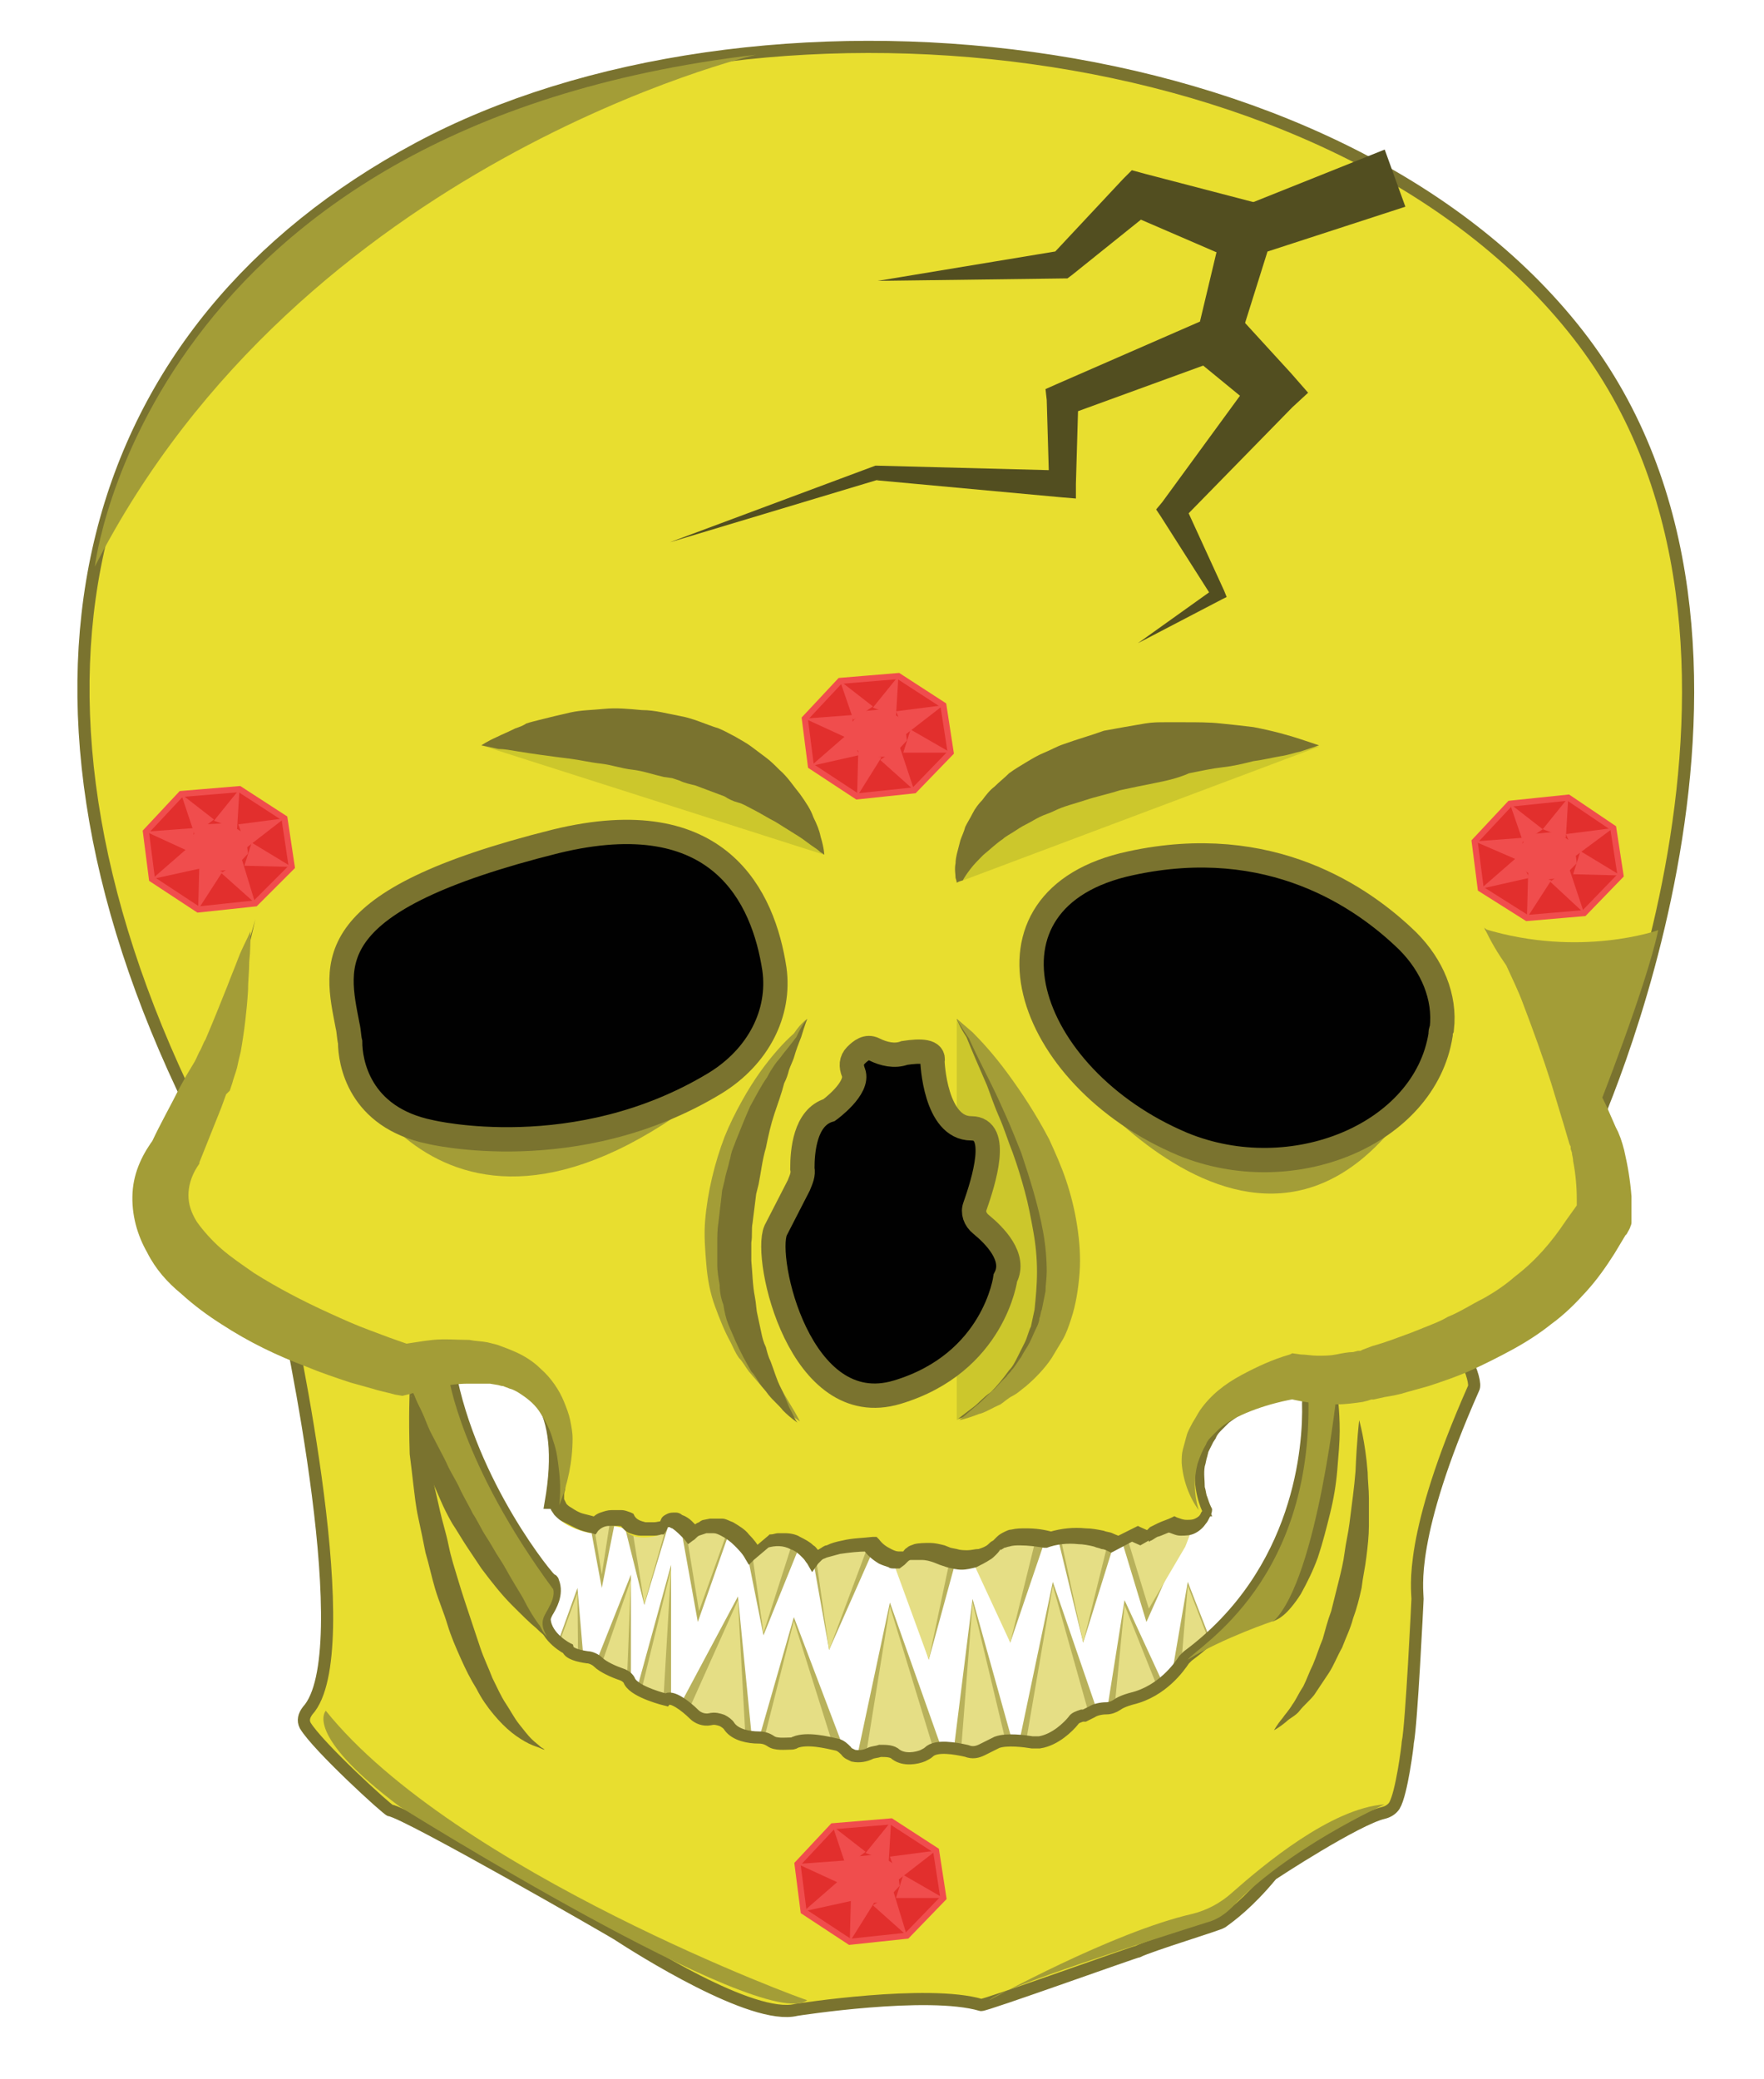 <?xml version="1.0" encoding="utf-8"?>
<!-- Generator: Adobe Illustrator 19.1.0, SVG Export Plug-In . SVG Version: 6.00 Build 0)  -->
<svg version="1.1" xmlns="http://www.w3.org/2000/svg" xmlns:xlink="http://www.w3.org/1999/xlink" x="0px" y="0px"
	 viewBox="0 0 145.1 171" style="enable-background:new 0 0 145.1 171;" xml:space="preserve">
<style type="text/css">
	.st0{fill:#561F1F;}
	.st1{fill:none;stroke:#7A732F;stroke-width:5;stroke-miterlimit:10;}
	.st2{fill:#B8B15B;}
	.st3{fill:#E5DE85;}
	.st4{fill:#E8DE2F;stroke:#7A732F;stroke-miterlimit:10;}
	.st5{fill:#A39D37;}
	.st6{fill:#7A732F;}
	.st7{fill:#E8DE2F;}
	.st8{fill:#CCC72C;stroke:#7A732F;stroke-miterlimit:10;}
	.st9{fill:#CCC72C;}
	.st10{fill:#524E20;}
	.st11{fill:#E22F2D;stroke:#F04D4D;stroke-width:0.5;stroke-miterlimit:10;}
	.st12{fill:#F04D4D;}
	.st13{fill:#010101;}
	.st14{fill:none;stroke:#7A732F;stroke-width:2;stroke-miterlimit:10;}
</style>
<g id="head">
</g>
<g id="sideburn2">
</g>
<g id="Layer_2">
</g>
<g id="Layer_14">
</g>
<g id="Layer_3">
</g>
<g id="Layer_5">
</g>
<g id="ear">
	<path class="st0" d="M0-135.3"/>
</g>
<g id="teeth">
</g>
<g id="Layer_8">
	<g id="Layer_14_1_">
	</g>
</g>
<g id="Layer_9">
</g>
<g id="hair">
</g>
<g id="Layer_10">
</g>
<g id="eye2">
</g>
<g id="jaaw">
</g>
<g id="outline">
</g>
<g id="nose">
</g>
<g id="eye1">
</g>
<g id="wrinkles">
</g>
<g id="Layer_4">
</g>
<g id="Layer_7">
	<g>
		<path class="st1" d="M79.7,87.3c0,0,13.5,19.1,0,27.5s-27.1-12.8-13.1-29.5"/>
		<polygon class="st2" points="100.2,136.5 97.7,130.1 96.1,139.4 92.5,131.6 90.8,142.3 86.6,130.1 83.6,144.4 80,131.5 
			78.2,145.9 73.2,131.8 70.2,145.9 65.3,133 62,144.5 60.7,131.3 55.2,141.6 55.2,128.7 51.9,140.7 51.9,129.5 48.2,138.8 
			47.5,130.6 44.8,138.1 48.2,145.2 75.3,151.4 		"/>
		<polygon class="st3" points="100.2,136.9 97.7,130.4 96.7,142.5 92.5,132 91.1,146.4 86.6,130.4 83.7,147.3 80,131.8 78.6,149.8 
			73.2,132.1 70.4,149.5 65.3,133.3 61.6,148 60.7,131.6 54.2,146.1 55.2,129 51.3,145 51.9,129.9 47.6,142.3 47.5,131 44.8,138.4 
			48.2,145.6 75.3,151.7 		"/>
		<polygon class="st2" points="97.7,125.8 94.3,133.4 92,125.8 89.1,135.1 86.6,124.8 83.1,135.1 79.6,124.8 76.4,136.5 72.8,125.3 
			68.2,135.7 66.4,125.6 62.8,134.5 60.7,124 57.4,133.4 55.6,123.4 53,132 50.9,123.6 49.5,130.6 48.2,123.6 60.4,120.5 
			96.1,122.7 		"/>
		<polygon class="st3" points="96.7,125 98.5,124.6 97.5,127.2 94.5,132.3 91.9,123.8 89.1,135.1 86.3,122.1 83.1,135.1 78.7,125.6 
			76.4,136.5 72.2,125 68.2,135.7 66.4,123.1 62.8,134.3 61.1,122.4 57.5,132.5 55.8,122.1 53,131.9 51.9,125.1 65.8,121.9 
			96.2,124.2 		"/>
		<polygon class="st3" points="50.4,123.7 49.5,129.5 48.6,123.9 		"/>
		<path class="st4" d="M118.8,110c-2.1,0.6-4.6,1.8-9.5,1.8c-0.8,0-1.7,3-1.7,3.6c0.1,3.5-0.6,13.9-9.9,20.8
			c-0.1,0.1-0.2,0.2-0.3,0.3c-0.4,0.6-1.8,2.6-4.3,3.2c0,0-0.8,0.2-1.2,0.5c-0.3,0.2-0.6,0.3-0.9,0.3c-0.4,0-0.9,0.1-1.2,0.3
			c-0.2,0.1-0.4,0.2-0.6,0.3c-0.1,0-0.1,0-0.2,0c-0.3,0.1-0.6,0.2-0.7,0.4c-0.4,0.5-1.5,1.6-2.8,1.8c-0.2,0-0.4,0-0.6,0
			c-0.6-0.1-2.1-0.3-2.9,0c0,0-0.6,0.3-1.2,0.6c-0.4,0.2-0.8,0.3-1.3,0.1c-0.9-0.2-2.5-0.5-3.1,0.1c-0.1,0.1-0.3,0.2-0.5,0.3
			c-0.5,0.2-1.5,0.4-2.2-0.1c-0.3-0.3-0.8-0.3-1.3-0.3c-0.3,0.1-0.6,0.1-0.8,0.2c-0.4,0.2-0.9,0.3-1.4,0.2c-0.2-0.1-0.5-0.2-0.6-0.4
			c-0.2-0.2-0.4-0.4-0.7-0.5c-0.9-0.2-2.5-0.6-3.5-0.2c-0.1,0.1-0.3,0.1-0.4,0.1c-0.4,0-1.2,0.1-1.6-0.2c-0.3-0.2-0.6-0.3-1-0.3
			c-0.8,0-1.9-0.2-2.4-0.9c-0.1-0.2-0.4-0.4-0.6-0.5c-0.3-0.1-0.6-0.2-1-0.1c-0.5,0.1-1-0.1-1.3-0.4c-0.7-0.7-1.9-1.6-2.3-1.2
			c0,0-2.5-0.6-3-1.5c-0.1-0.3-0.4-0.5-0.7-0.6c-0.6-0.2-1.5-0.6-1.9-1c-0.2-0.2-0.6-0.4-0.9-0.4c-0.7-0.1-1.5-0.3-1.6-0.7
			c0,0-1.8-0.9-1.9-2.4c0-0.2,0.1-0.4,0.2-0.6c0.3-0.5,0.9-1.5,0.5-2.5c0-0.1-0.1-0.2-0.2-0.2c-0.9-0.9-7.5-9.4-8.6-19
			c-1-8.8-10.1-4.6-12.5-2.9c-0.4,0.3-1.2-2.6-1.1-2.2c0.9,3.9,6.5,30.2,2.2,34.9c-0.3,0.4-0.4,0.8-0.2,1.2c1,1.7,6.8,7,7,7
			c1.2,0.1,18.6,10.1,18.7,10.2c1.7,1.1,11.1,7.1,14.7,6.2c0,0,10.8-1.7,15.2-0.4c0.2,0.1,12.7-4.4,12.9-4.4c1-0.5,6.6-2.2,6.9-2.4
			c0.7-0.5,2.2-1.6,4.1-3.9c0.1-0.1,7-4.6,9.2-5.1c0.4-0.1,0.7-0.3,0.9-0.6c0.6-1,1.1-5,1.1-5.2c0.3-1.4,0.8-11.7,0.8-11.8
			c0-0.8-0.8-5.1,4.6-17.3C121.6,113.6,119.9,109.7,118.8,110z"/>
		<path class="st5" d="M36.9,113.2c0,0,1,7.2,8.6,17.5c0,0,0.2,0.5-0.3,1.4c-0.3,0.7-1,1.2-0.2,2.5c0,0-9.5-10.2-11.3-21.2
			L36.9,113.2z"/>
		<path class="st5" d="M113.9,148.4c0,0-8,3.6-12.6,8.5c-0.5,0.5-1.2,1-2,1.2c-4.1,1.3-17.3,5.5-17.9,6.4c0,0,10.1-5.6,16.7-7.1
			c1.2-0.3,2.3-0.9,3.2-1.7C103.9,153.4,109.5,148.7,113.9,148.4z"/>
		<g>
			<path class="st6" d="M110,114.6c0,0,0.2,1.3,0.2,3.1c0,0.9-0.1,2-0.2,3.2c-0.1,1.2-0.3,2.4-0.6,3.6c-0.3,1.2-0.6,2.4-1,3.6
				c-0.4,1.1-0.9,2.1-1.4,3c-0.5,0.8-1.1,1.5-1.5,1.8c-0.5,0.4-0.8,0.4-0.8,0.5c0,0,0-0.1,0.1-0.2c0.1-0.1,0.2-0.3,0.3-0.5
				c0.2-0.5,0.5-1.2,0.8-2c0.1-0.4,0.2-0.9,0.4-1.4c0.1-0.5,0.2-1,0.4-1.6c0.2-1.1,0.5-2.3,0.7-3.5c0.3-1.2,0.5-2.4,0.8-3.5
				c0.3-1.1,0.5-2.2,0.8-3.1C109.5,115.8,110,114.6,110,114.6z"/>
		</g>
		<g>
			<path class="st6" d="M111.8,116.8c0,0,0.5,1.7,0.7,4.3c0,0.6,0.1,1.4,0.1,2.1c0,0.7,0,1.5,0,2.3c0,0.8-0.1,1.7-0.2,2.5
				c-0.1,0.9-0.3,1.7-0.4,2.6c-0.2,0.9-0.4,1.7-0.7,2.5c-0.2,0.8-0.6,1.6-0.9,2.4c-0.4,0.7-0.7,1.5-1.1,2.1
				c-0.4,0.6-0.8,1.2-1.2,1.8c-0.4,0.5-0.9,0.9-1.2,1.3c-0.3,0.4-0.8,0.6-1.1,0.9c-0.6,0.5-1,0.7-1,0.7s0.2-0.4,0.7-1
				c0.2-0.3,0.5-0.6,0.8-1.1c0.3-0.4,0.5-0.9,0.9-1.5c0.3-0.6,0.5-1.2,0.8-1.8c0.3-0.7,0.5-1.4,0.8-2.1c0.2-0.7,0.4-1.5,0.7-2.3
				c0.2-0.8,0.4-1.6,0.6-2.4c0.2-0.8,0.4-1.6,0.5-2.4c0.1-0.8,0.3-1.6,0.4-2.4c0.2-1.6,0.4-3,0.5-4.3
				C111.6,118.5,111.8,116.8,111.8,116.8z"/>
		</g>
		<path class="st5" d="M26.8,140.7c0,0-1.9,1.9,6.1,7.9c0,0,29.9,18.7,33.5,15.9C66.4,164.6,37.4,153.9,26.8,140.7z"/>
		<g>
			<path class="st6" d="M33.7,113.8c0,0,0.1,0.4,0.4,1c0.1,0.3,0.3,0.7,0.5,1.1c0.2,0.4,0.4,0.9,0.6,1.4c0.2,0.5,0.5,1,0.8,1.6
				c0.3,0.6,0.6,1.1,0.9,1.8c0.3,0.6,0.7,1.2,1,1.9c0.3,0.6,0.7,1.3,1,1.9c0.4,0.6,0.7,1.3,1.1,1.9c0.4,0.6,0.7,1.2,1.1,1.8
				c0.4,0.6,0.7,1.2,1,1.7c0.3,0.5,0.6,1,0.9,1.5c0.5,1,1,1.8,1.4,2.3c0.3,0.6,0.5,0.9,0.5,0.9s-0.3-0.2-0.8-0.7
				c-0.5-0.4-1.2-1.1-2-1.9c-0.8-0.8-1.6-1.8-2.5-3c-0.4-0.6-0.8-1.2-1.2-1.8c-0.4-0.6-0.8-1.3-1.2-1.9c-0.4-0.7-0.7-1.3-1-2
				c-0.3-0.7-0.6-1.4-0.9-2c-0.5-1.3-0.9-2.6-1.1-3.7c-0.2-1.1-0.4-2.1-0.4-2.7C33.7,114.1,33.7,113.8,33.7,113.8z"/>
		</g>
		<g>
			<path class="st6" d="M33.7,114.4c0,0,0.5,2,1.3,4.9c0.4,1.5,0.8,3.2,1.2,5c0.2,0.9,0.5,1.8,0.7,2.8c0.2,1,0.5,1.9,0.8,2.9
				c0.3,1,0.6,1.9,0.9,2.8c0.3,0.9,0.6,1.8,0.9,2.7c0.3,0.9,0.7,1.7,1,2.5c0.4,0.8,0.7,1.5,1.1,2.1c0.4,0.6,0.7,1.2,1.1,1.7
				c0.4,0.5,0.7,0.9,1,1.2c0.3,0.3,0.6,0.5,0.8,0.7c0.2,0.1,0.3,0.2,0.3,0.2s-0.1,0-0.3-0.1c-0.2-0.1-0.6-0.2-1-0.4
				c-0.4-0.2-0.9-0.5-1.4-0.9c-0.5-0.4-1-0.9-1.5-1.5c-0.5-0.6-1-1.3-1.4-2.1c-0.5-0.8-0.9-1.6-1.3-2.5c-0.4-0.9-0.8-1.8-1.1-2.8
				c-0.3-1-0.7-1.9-1-2.9c-0.3-1-0.5-2-0.8-3c-0.2-1-0.4-2-0.6-2.9c-0.2-0.9-0.3-1.9-0.4-2.7c-0.1-0.9-0.2-1.7-0.3-2.5
				C33.6,116.4,33.7,114.4,33.7,114.4z"/>
		</g>
		<path class="st5" d="M110,114.2c0,0-1.6,15.5-5.2,19.1c0,0-4.2,1.4-7.1,3.2c0.8-1.1,10.6-6.5,9.9-22.4L110,114.2z"/>
		<path class="st4" d="M98.9,124.2c0,0-3.8-7.6,7.5-10c0,0,7.3,0.2,18.3-5.6c2.2-1.2,4.3-2.2,5.3-4.2l2.6-3.3c0.3-0.6,0.4-1.3,0.1-2
			l-2.1-5.3c0,0,19.1-40.8-0.8-66.3s-68-30-95.4-15.3S-1.4,56,15.8,91.1c0,0-7,6.4-0.5,13.1c0,0,6.2,7.1,17.9,9.4
			c0,0,14.9-6.1,12.1,10L98.9,124.2z"/>
		<g>
			<path class="st7" d="M122,76.2c3.9,4.8,8,12,9.9,17.2c1.2,3.3,1.2,6.9,1.1,7.1l0,0c-3.9,7.2-11.9,12.4-21.4,13.6
				c-3.3,0.4-5.2,0.2-5.2,0.2c-11.3,2.4-7.5,10-7.5,10s-0.4,2.5-3,1.4c0,0-2,0.6-2.1,1.2l-0.9-0.4c0,0-1.2,0.7-1.6,0.8
				c0,0-2.6-1.3-5.6-0.4c0,0-3-0.8-4,0.4c0,0-1.4,2.3-4.4,1.2c-3-1.1-3.5,0.3-3.5,0.3s-1.5,0.2-2.6-1.3c0,0-3.9,0-4.6,1.3
				c0,0-1.3-2.3-3.8-1.6l-1.3,1.1c0,0-2.5-4.1-4.9-1.6c0,0-1.8-2.2-2.5-0.4c0,0-2.1,0.6-2.8-0.6c0,0-1.9-0.7-2.7,0.4
				c0,0-4-0.7-3-3.1c0,0,2.3-13.9-12.5-9.4c0,0-26.6-7.3-20.2-18.5c0,0,1.1-1.9,2.6-5c1.7-3.5,3.8-8.6,5.1-14"/>
			<path class="st6" d="M122,76.2c2.9,3.5,5.4,7.3,7.6,11.3c1.1,2,2.1,4,2.9,6.2c0.2,0.5,0.4,1.1,0.5,1.7c0.1,0.6,0.3,1.1,0.4,1.7
				c0.1,0.6,0.2,1.1,0.2,1.7c0,0.3,0,0.6,0,0.9l0,0.4l0,0.2c0,0.1,0,0.1-0.1,0.4l-0.9-0.5l0.9,0.5c-0.3,0.6-0.7,1.2-1,1.7
				c-0.4,0.6-0.8,1.1-1.2,1.6c-0.4,0.5-0.9,1-1.3,1.5c-0.5,0.5-0.9,1-1.4,1.4c-0.5,0.4-1,0.9-1.5,1.3c-0.5,0.4-1.1,0.8-1.6,1.2
				c-0.5,0.4-1.1,0.7-1.7,1.1c-0.6,0.4-1.2,0.6-1.8,1c-1.2,0.6-2.4,1.1-3.7,1.5c-0.6,0.2-1.3,0.4-1.9,0.6c-0.6,0.2-1.3,0.3-1.9,0.5
				c-0.7,0.1-1.3,0.3-2,0.3c-0.7,0.1-1.3,0.2-2,0.2c-0.7,0.1-1.3,0.1-2,0.1c-0.7,0-1.3,0-2-0.1l0.2,0l-1.7,0.5
				c-0.3,0.1-0.6,0.2-0.8,0.3l-0.8,0.3c-0.3,0.1-0.5,0.3-0.8,0.4c-0.3,0.1-0.5,0.3-0.8,0.4l-0.7,0.5c-0.2,0.2-0.4,0.4-0.6,0.6
				c-0.2,0.2-0.4,0.4-0.5,0.7l-0.2,0.3l-0.2,0.4l-0.2,0.4l-0.1,0.4c-0.1,0.3-0.1,0.5-0.2,0.8c-0.1,0.6,0,1.1,0,1.7
				c0.1,0.3,0.1,0.6,0.2,0.8c0.1,0.3,0.2,0.6,0.3,0.8l0.1,0.2l0,0.1c0,0.2-0.1,0.4-0.2,0.6c-0.1,0.2-0.2,0.4-0.3,0.5
				c-0.2,0.3-0.5,0.6-0.9,0.8c-0.4,0.2-0.8,0.2-1.2,0.2c-0.4,0-0.7-0.2-1.1-0.3l0.3,0c-0.4,0.1-0.7,0.3-1.1,0.4
				c-0.2,0.1-0.3,0.2-0.5,0.3c-0.1,0-0.1,0.1-0.2,0.1c0,0,0,0,0,0c0,0,0,0,0-0.1l-0.7,0.4l-0.9-0.4l0.4,0l-1.7,0.9l-0.2,0.1
				l-0.2-0.1c-0.2-0.1-0.4-0.2-0.6-0.2c-0.2-0.1-0.4-0.1-0.6-0.2c-0.4-0.1-0.9-0.2-1.3-0.2c-0.9-0.1-1.8,0-2.6,0.3l-0.1,0l-0.1,0
				c-0.6-0.1-1.3-0.2-2-0.2c-0.3,0-0.6,0-0.9,0.1c-0.1,0-0.3,0.1-0.4,0.1c-0.1,0.1-0.2,0.1-0.3,0.2l0-0.1c-0.1,0.2-0.3,0.4-0.4,0.5
				c-0.1,0.1-0.3,0.3-0.5,0.4c-0.3,0.2-0.7,0.4-1.1,0.6c-0.4,0.1-0.8,0.2-1.2,0.2c-0.4,0-0.8-0.1-1.2-0.2l-0.6-0.2l-0.5-0.2
				c-0.3-0.1-0.6-0.2-1-0.2c-0.3,0-0.6,0-0.9,0c-0.1,0-0.2,0.1-0.3,0.2c-0.1,0.1-0.2,0.2-0.2,0.2l-0.4,0.3c-0.2,0-0.3,0-0.5,0
				c-0.1,0-0.3,0-0.4-0.1c-0.3-0.1-0.6-0.2-0.8-0.3c-0.5-0.3-1-0.7-1.3-1.2l0.4,0.2c-0.8,0-1.6,0.1-2.3,0.2
				c-0.4,0.1-0.7,0.2-1.1,0.3c-0.2,0.1-0.3,0.1-0.4,0.2c-0.1,0.1-0.2,0.2-0.3,0.3l-0.5,0.7l-0.4-0.7c-0.1-0.1-0.2-0.3-0.3-0.4
				c-0.1-0.1-0.2-0.2-0.3-0.3c-0.2-0.2-0.5-0.4-0.8-0.5c-0.6-0.3-1.2-0.3-1.9-0.1l0.2-0.1l-1.3,1.1l-0.4,0.4l-0.3-0.5
				c-0.2-0.4-0.6-0.8-0.9-1.1c-0.3-0.3-0.7-0.6-1.1-0.8c-0.2-0.1-0.4-0.2-0.6-0.2c-0.1,0-0.2,0-0.3,0c-0.1,0-0.2,0-0.3,0l-0.3,0.1
				l-0.3,0.1c-0.2,0.1-0.3,0.3-0.5,0.4l-0.4,0.3l-0.3-0.4c-0.3-0.3-0.7-0.7-1-0.9c-0.1,0-0.2-0.1-0.2-0.1c-0.1,0-0.1,0-0.1,0
				c0,0-0.1,0-0.1,0.1c0,0-0.1,0.2-0.1,0.2l-0.2,0.3l-0.2,0c-0.3,0.1-0.5,0.1-0.8,0.1c-0.3,0-0.6,0-0.9,0c-0.3,0-0.6-0.1-0.9-0.2
				c-0.3-0.1-0.6-0.4-0.8-0.7l0.3,0.2c-0.2-0.1-0.4-0.1-0.6-0.1c-0.2,0-0.4,0-0.6,0c-0.4,0-0.7,0.2-0.9,0.4l-0.2,0.3l-0.3-0.1
				c-0.5-0.1-0.9-0.2-1.3-0.4c-0.4-0.2-0.8-0.4-1.2-0.6c-0.2-0.1-0.4-0.3-0.6-0.5l-0.2-0.3c-0.1-0.1-0.1-0.3-0.2-0.4
				c0-0.1-0.1-0.3-0.1-0.4c0-0.1,0-0.3,0-0.4c0-0.3,0.1-0.5,0.2-0.8l0,0.1c0.1-0.8,0.1-1.6,0.1-2.4c0-0.8-0.1-1.6-0.3-2.4
				c-0.2-0.8-0.5-1.5-0.9-2.2c-0.4-0.7-0.9-1.2-1.5-1.7c-0.3-0.2-0.6-0.4-1-0.5c-0.3-0.2-0.7-0.3-1.1-0.4c-0.4-0.1-0.8-0.1-1.2-0.2
				c-0.4-0.1-0.8,0-1.2,0c-0.8,0-1.6,0.1-2.4,0.3c-0.8,0.2-1.6,0.4-2.4,0.6l-0.1,0l-0.1,0c-2.1-0.6-4.1-1.3-6.1-2.1
				c-2-0.8-4-1.7-5.9-2.7c-1-0.5-1.9-1.1-2.8-1.6c-0.9-0.6-1.8-1.2-2.6-2c-0.8-0.7-1.6-1.5-2.3-2.4c-0.7-0.9-1.2-1.9-1.5-3
				c-0.3-1.1-0.2-2.3,0.1-3.4l0.3-0.8c0.1-0.3,0.3-0.5,0.4-0.8c0.3-0.5,0.5-0.9,0.8-1.4c1.1-1.9,2-3.8,2.9-5.7
				c1.8-3.9,3.4-7.9,4.5-12c-0.9,4.2-2.3,8.3-4,12.2c-0.8,2-1.7,3.9-2.7,5.8c-0.5,1-1.1,1.9-1.3,2.8c-0.2,1-0.2,2,0,2.9
				c0.2,1,0.8,1.8,1.4,2.7c0.6,0.8,1.4,1.6,2.1,2.2c0.8,0.7,1.7,1.3,2.5,1.9c0.9,0.6,1.8,1.1,2.7,1.6c1.9,1,3.8,1.9,5.8,2.6
				c2,0.8,4,1.5,6,2.1l-0.3,0c0.8-0.2,1.6-0.5,2.5-0.6c0.8-0.2,1.7-0.3,2.6-0.3c0.4,0,0.9,0,1.3,0c0.4,0,0.9,0.1,1.3,0.2
				c0.4,0.1,0.9,0.2,1.3,0.4c0.4,0.2,0.8,0.4,1.2,0.6c0.7,0.5,1.4,1.2,1.8,2c0.5,0.8,0.8,1.6,1,2.4c0.2,0.8,0.3,1.7,0.4,2.6
				c0,0.9,0,1.7-0.1,2.6l0,0.1c0,0.2-0.1,0.3-0.1,0.5c0,0.1,0,0.1,0,0.2c0,0.1,0,0.1,0,0.2l0.1,0.2l0.1,0.2c0.1,0.1,0.2,0.2,0.4,0.3
				c0.3,0.2,0.6,0.4,1,0.5c0.4,0.1,0.8,0.2,1.1,0.3l-0.5,0.2c0.2-0.3,0.5-0.5,0.8-0.6c0.3-0.1,0.6-0.2,0.9-0.2c0.3,0,0.6,0,0.8,0
				c0.3,0,0.5,0.1,0.8,0.2l0.2,0.1l0.1,0.2c0.2,0.3,0.5,0.4,0.9,0.5c0.2,0,0.4,0,0.7,0c0.2,0,0.5-0.1,0.7-0.1l-0.3,0.3
				c0.1-0.2,0.1-0.3,0.2-0.5c0.1-0.2,0.3-0.3,0.5-0.4c0.2-0.1,0.4-0.1,0.7-0.1c0.2,0,0.4,0.1,0.5,0.2c0.3,0.1,0.6,0.3,0.8,0.5
				c0.2,0.2,0.4,0.4,0.6,0.6l-0.7,0c0.2-0.2,0.4-0.4,0.7-0.5c0.1-0.1,0.3-0.2,0.4-0.2l0.5-0.1c0.2,0,0.3,0,0.5,0c0.2,0,0.3,0,0.5,0
				c0.3,0,0.6,0.2,0.9,0.3c0.5,0.3,1,0.6,1.3,1c0.4,0.4,0.7,0.8,1,1.3l-0.7-0.1l1.3-1.1l0.1-0.1l0.1,0c0.2,0,0.4-0.1,0.6-0.1
				c0.2,0,0.4,0,0.6,0c0.4,0,0.9,0.1,1.2,0.3c0.4,0.2,0.8,0.4,1.1,0.7c0.2,0.1,0.3,0.3,0.4,0.4c0.1,0.2,0.3,0.3,0.4,0.5l-0.9,0
				c0.2-0.3,0.4-0.5,0.6-0.6c0.2-0.1,0.4-0.3,0.6-0.3c0.4-0.2,0.8-0.3,1.3-0.4c0.8-0.2,1.7-0.2,2.5-0.3l0.3,0l0.2,0.2
				c0.3,0.4,0.6,0.6,1,0.8c0.2,0.1,0.4,0.2,0.6,0.2c0.1,0,0.2,0,0.3,0c0.1,0,0.2,0,0.3,0l-0.4,0.3c0.2-0.3,0.3-0.5,0.5-0.6
				c0.2-0.2,0.4-0.2,0.6-0.3c0.4-0.1,0.9-0.1,1.3-0.1c0.4,0,0.8,0.1,1.2,0.2l0.5,0.2l0.5,0.1c0.3,0.1,0.6,0.1,0.9,0.1
				c0.3,0,0.6-0.1,0.9-0.1c0.3-0.1,0.6-0.2,0.8-0.4c0.1-0.1,0.2-0.2,0.4-0.3c0.1-0.1,0.2-0.2,0.3-0.3l0,0l0,0
				c0.2-0.2,0.4-0.3,0.6-0.4c0.2-0.1,0.4-0.2,0.6-0.2c0.4-0.1,0.8-0.1,1.2-0.1c0.8,0,1.5,0.1,2.2,0.3l-0.3,0c1-0.3,2-0.4,3-0.3
				c0.5,0,1,0.1,1.5,0.2c0.2,0.1,0.5,0.1,0.7,0.2c0.2,0.1,0.5,0.2,0.7,0.3l-0.4,0l1.6-0.8l0.2-0.1l0.2,0.1l0.9,0.4l-0.7,0.4
				c0-0.1,0.1-0.3,0.1-0.3c0.1-0.1,0.1-0.2,0.2-0.2c0.1-0.1,0.2-0.2,0.3-0.3c0.2-0.1,0.4-0.2,0.6-0.3c0.4-0.2,0.8-0.3,1.2-0.5
				l0.2-0.1l0.2,0.1c0.3,0.1,0.5,0.2,0.8,0.2c0.3,0,0.5,0,0.7-0.1c0.2-0.1,0.4-0.2,0.5-0.5c0.1-0.1,0.1-0.2,0.2-0.3
				c0-0.1,0.1-0.3,0.1-0.4l0,0.3c-0.2-0.3-0.3-0.6-0.3-0.9c-0.1-0.3-0.2-0.6-0.2-1c-0.1-0.6-0.1-1.3,0-2c0-0.3,0.1-0.7,0.2-1
				l0.1-0.5l0.2-0.5l0.2-0.4l0.3-0.4c0.2-0.3,0.4-0.6,0.6-0.8c0.2-0.2,0.5-0.5,0.7-0.7l0.8-0.6c0.3-0.2,0.6-0.3,0.8-0.5
				c0.3-0.1,0.6-0.3,0.9-0.4l0.9-0.3c0.3-0.1,0.6-0.2,0.9-0.3l1.8-0.5l0.1,0l0.1,0c0.6,0.1,1.3,0.1,1.9,0.1c0.6,0,1.3,0,1.9-0.1
				c0.6-0.1,1.3-0.1,1.9-0.2c0.6-0.1,1.3-0.2,1.9-0.3c0.6-0.1,1.3-0.3,1.9-0.5c0.6-0.2,1.2-0.4,1.9-0.6c1.2-0.4,2.4-0.9,3.6-1.5
				c0.6-0.3,1.2-0.6,1.7-0.9c0.6-0.3,1.1-0.7,1.6-1c0.5-0.4,1.1-0.7,1.6-1.1c0.5-0.4,1-0.8,1.5-1.2c0.5-0.5,0.9-0.9,1.4-1.4
				c0.4-0.5,0.9-0.9,1.3-1.5c0.4-0.5,0.8-1,1.1-1.6c0.4-0.5,0.7-1.1,1-1.6l0.9,0.5l-0.9-0.5c-0.1,0.2,0,0,0,0l0-0.2l0-0.4
				c0-0.3,0-0.5,0-0.8c0-0.6-0.1-1.1-0.1-1.7c-0.1-0.5-0.2-1.1-0.3-1.6c-0.1-0.5-0.2-1.1-0.4-1.6c-0.7-2.1-1.6-4.2-2.6-6.2
				C127.1,83.7,124.8,79.8,122,76.2z"/>
		</g>
		<path class="st8" d="M77.3,81.1"/>
		<g>
			<path class="st5" d="M46,123.8c0.1-0.9,0.1-1.8,0-2.7c-0.1-0.9-0.2-1.8-0.5-2.6c-0.2-0.8-0.6-1.6-1-2.2c-0.4-0.7-1-1.2-1.6-1.6
				c-0.3-0.2-0.6-0.4-1-0.5c-0.2-0.1-0.3-0.1-0.5-0.2c-0.2,0-0.4-0.1-0.5-0.1l-0.6-0.1l-0.6,0c-0.4,0-0.8,0-1.2,0
				c-0.8,0-1.6,0.1-2.5,0.3c-0.8,0.1-1.7,0.4-2.5,0.6l-0.4,0.1l-0.6-0.1c-0.7-0.2-1.3-0.3-1.9-0.5l-1.8-0.5
				c-1.2-0.4-2.4-0.8-3.6-1.3c-2.4-0.9-4.7-2-7-3.5c-1.1-0.7-2.2-1.5-3.3-2.5c-1.1-0.9-2.1-2-2.8-3.4c-0.8-1.4-1.3-3.1-1.2-4.9
				c0.1-1.8,0.9-3.3,1.8-4.5l-0.2,0.3c0.7-1.5,1.5-2.9,2.2-4.3l0.6-1.1l0.3-0.5l0.3-0.5c0.2-0.3,0.3-0.6,0.5-1
				c0.2-0.3,0.3-0.7,0.5-1c0.6-1.4,1.2-2.9,1.8-4.4c0.3-0.8,0.6-1.5,0.9-2.3c0.3-0.8,0.7-1.5,1-2.2c0,0.8,0,1.6-0.1,2.5
				c0,0.8-0.1,1.6-0.1,2.4c-0.1,1.6-0.3,3.3-0.6,5c-0.1,0.4-0.2,0.8-0.3,1.3c-0.1,0.4-0.3,0.9-0.4,1.3l-0.2,0.6L18.6,90l-0.4,1.1
				c-0.6,1.5-1.2,3-1.8,4.5l0,0.1l-0.2,0.3c-0.5,0.8-0.7,1.6-0.7,2.3c0,0.7,0.2,1.4,0.7,2.2c0.5,0.7,1.2,1.5,2,2.2
				c0.8,0.7,1.7,1.3,2.7,2c1.9,1.2,4,2.3,6.2,3.3c1.1,0.5,2.2,1,3.3,1.4L32,110l1.7,0.6l-1,0c1-0.1,1.9-0.3,2.9-0.4c1-0.1,2,0,3,0
				c0.5,0.1,1,0.1,1.5,0.2l0.8,0.2l0.8,0.3c0.5,0.2,1,0.4,1.5,0.7c0.5,0.3,0.9,0.6,1.3,1c0.8,0.7,1.5,1.7,1.9,2.7
				c0.2,0.5,0.4,1,0.5,1.5c0.1,0.5,0.2,1,0.2,1.5C47.1,120.2,46.7,122.1,46,123.8z"/>
		</g>
		<g>
			<path class="st5" d="M122.1,76.3c1.8,1.5,3.4,3.4,4.8,5.4c1.4,2,2.6,4.1,3.7,6.2c0.5,1.1,1.1,2.1,1.6,3.2l0.7,1.6l0.1,0.2
				l0.1,0.2l0.2,0.5c0.1,0.3,0.2,0.6,0.3,1c0.3,1.3,0.5,2.5,0.6,3.8c0,0.3,0,0.7,0,1.1c0,0.2,0,0.4,0,0.7c0,0.1,0,0.1,0,0.3
				c0,0.1,0,0.2-0.1,0.4c0,0.1-0.2,0.4-0.3,0.6l-0.1,0.1l-0.9,1.5c-0.7,1.1-1.4,2.1-2.3,3.1c-0.9,1-1.8,1.9-2.9,2.7
				c-1,0.8-2.1,1.5-3.2,2.1c-1.1,0.6-2.3,1.2-3.4,1.7c-1.1,0.5-2.3,0.9-3.5,1.3l-1.8,0.5c-0.6,0.2-1.2,0.3-1.8,0.4l-0.9,0.2l-0.2,0
				l-0.3,0.1l-0.4,0.1c-0.7,0.1-1.4,0.2-2.1,0.2c-0.7,0-1.3,0-2-0.1c-0.7-0.1-1.3-0.2-2.1-0.4l0.9,0c-1.2,0.2-2.4,0.5-3.5,0.9
				c-1.1,0.4-2.2,0.9-3,1.6c-0.2,0.2-0.4,0.4-0.6,0.6c-0.2,0.2-0.4,0.4-0.5,0.7c-0.3,0.5-0.5,1-0.7,1.6c-0.3,1.2-0.3,2.5,0.1,3.8
				c-0.8-1.1-1.3-2.5-1.4-3.9c0-0.4,0-0.7,0.1-1.1c0.1-0.4,0.2-0.7,0.3-1.1c0.1-0.4,0.3-0.7,0.5-1.1c0.2-0.3,0.4-0.7,0.6-1
				c0.9-1.3,2.1-2.2,3.4-2.9c1.3-0.7,2.6-1.3,4-1.7l0.2-0.1l0.7,0.1c0.4,0,0.9,0.1,1.4,0.1c0.5,0,1,0,1.5-0.1c0.5-0.1,1-0.2,1.4-0.2
				l0.4-0.1c0,0,0.2,0,0.2,0l0.2-0.1l0.8-0.3c1.1-0.3,2.1-0.7,3.2-1.1c0.5-0.2,1-0.4,1.5-0.6c0.5-0.2,1-0.4,1.5-0.7
				c1-0.4,1.9-1,2.9-1.5c0.9-0.5,1.8-1.1,2.6-1.8c1.7-1.3,3-2.8,4.2-4.6l1-1.4l0.1-0.1c-0.1,0.1-0.2,0.4-0.2,0.4c0,0.1,0,0.1,0,0.2
				l0,0c0,0,0-0.1,0-0.2c0-0.2,0-0.4,0-0.7c0-1-0.1-2.1-0.3-3.1c0-0.3-0.1-0.5-0.1-0.7l-0.1-0.3c0,0,0-0.1,0-0.2l-0.1-0.2l-0.5-1.7
				l-1-3.3c-0.7-2.2-1.5-4.4-2.3-6.5c-0.4-1.1-0.9-2.1-1.4-3.2C123.2,78.4,122.6,77.4,122.1,76.3z"/>
		</g>
		<g>
			<path class="st9" d="M78.7,83.8c0,0,17.7,24.8,0,33"/>
			<path class="st6" d="M78.7,83.8c0,0,0.5,0.4,1.2,1.2c0.7,0.8,1.7,2,2.7,3.5c1,1.5,2.1,3.3,3.1,5.4c0.5,1,0.9,2.2,1.3,3.3
				c0.4,1.2,0.7,2.4,0.9,3.6c0.2,1.2,0.3,2.5,0.3,3.8l0,0.9c0,0.3-0.1,0.6-0.1,0.9c-0.1,0.6-0.2,1.2-0.4,1.8
				c-0.2,0.6-0.4,1.2-0.6,1.7c-0.3,0.5-0.5,1.1-0.8,1.5c-0.6,1-1.3,1.8-2,2.4c-0.4,0.3-0.7,0.6-1.1,0.9c-0.4,0.2-0.7,0.5-1,0.7
				c-0.7,0.4-1.3,0.6-1.8,0.8c-1,0.3-1.6,0.5-1.6,0.5s0.5-0.4,1.3-1c0.4-0.3,0.8-0.8,1.4-1.2c0.5-0.5,1-1.1,1.5-1.8
				c0.3-0.3,0.5-0.7,0.7-1.1c0.2-0.4,0.4-0.8,0.6-1.2c0.2-0.4,0.3-0.9,0.5-1.3c0.1-0.5,0.2-0.9,0.3-1.4c0.1-1,0.2-2,0.2-3.1
				c0-1.1-0.1-2.2-0.3-3.3c-0.2-1.1-0.4-2.2-0.7-3.3c-0.3-1.1-0.6-2.1-1-3.2c-0.4-1-0.7-2-1.1-2.9c-0.4-0.9-0.7-1.8-1-2.6
				c-0.7-1.6-1.3-3-1.7-4C78.9,84.4,78.7,83.8,78.7,83.8z"/>
		</g>
		<g>
			<path class="st5" d="M66.4,83.8c0,0-0.3,0.5-0.7,1.4c-0.5,0.9-1.1,2.2-1.8,3.7c-0.3,0.8-0.7,1.6-1,2.5c-0.3,0.9-0.6,1.8-0.9,2.8
				c-0.3,1-0.5,2-0.7,3c-0.2,1-0.4,2.1-0.4,3.2c-0.1,1.1-0.1,2.1,0,3.2c0.1,1,0.2,2.1,0.4,3c0.2,1,0.4,1.9,0.8,2.8
				c0.3,0.9,0.6,1.7,1,2.5c0.4,0.7,0.7,1.4,1,2c0.3,0.6,0.6,1.1,0.9,1.6c0.5,0.8,0.8,1.4,0.8,1.4s-0.5-0.3-1.3-1
				c-0.4-0.3-0.8-0.8-1.3-1.3c-0.5-0.5-1-1.1-1.6-1.8c-0.3-0.4-0.5-0.8-0.8-1.1c-0.3-0.4-0.5-0.9-0.7-1.3c-0.5-0.9-0.9-1.9-1.3-3
				c-0.4-1.1-0.6-2.2-0.7-3.4c-0.1-1.2-0.2-2.4-0.1-3.6c0.2-2.4,0.8-4.8,1.6-6.9c0.4-1,0.9-2,1.4-2.9c0.5-0.9,1-1.7,1.5-2.4
				c1-1.4,2-2.5,2.8-3.2C65.9,84.1,66.4,83.8,66.4,83.8z"/>
		</g>
		<g>
			<path class="st6" d="M66.4,83.8c0,0-0.2,0.5-0.5,1.5c-0.2,0.5-0.4,1-0.6,1.7c-0.1,0.3-0.3,0.7-0.4,1c-0.1,0.4-0.2,0.7-0.4,1.1
				c-0.2,0.8-0.5,1.6-0.8,2.5c-0.3,0.9-0.5,1.8-0.7,2.8c-0.3,1-0.4,2-0.6,3l-0.2,0.8l-0.1,0.8l-0.2,1.6c-0.1,0.5,0,1-0.1,1.6
				c0,0.5,0,1,0,1.5c0.1,1,0.1,2,0.3,3c0.1,0.5,0.1,1,0.2,1.4c0.1,0.5,0.2,0.9,0.3,1.4c0.1,0.5,0.2,0.9,0.4,1.3
				c0.1,0.4,0.2,0.8,0.4,1.2c0.3,0.8,0.5,1.5,0.8,2.1c0.3,0.6,0.5,1.1,0.7,1.6c0.2,0.4,0.4,0.8,0.5,1c0.1,0.2,0.2,0.3,0.2,0.3
				s-0.5-0.3-1.2-1c-0.3-0.4-0.8-0.8-1.2-1.3c-0.2-0.3-0.5-0.6-0.7-0.9c-0.2-0.3-0.4-0.7-0.7-1c-0.4-0.7-0.9-1.6-1.3-2.5
				c-0.2-0.5-0.4-0.9-0.6-1.4c-0.2-0.5-0.3-1-0.4-1.6c-0.2-0.5-0.3-1.1-0.3-1.6c-0.1-0.6-0.2-1.1-0.2-1.7c0-0.6,0-1.2,0-1.7
				c0-0.6,0-1.2,0.1-1.8l0.2-1.7l0.1-0.9l0.2-0.8c0.1-0.6,0.3-1.1,0.4-1.6c0.1-0.3,0.1-0.5,0.2-0.8c0.1-0.3,0.2-0.5,0.3-0.8
				c0.4-1,0.8-2,1.2-2.9c0.5-0.9,0.9-1.7,1.4-2.4c0.2-0.4,0.4-0.7,0.6-1c0.2-0.3,0.5-0.6,0.7-0.9c0.4-0.5,0.8-1,1.1-1.4
				C66,84.2,66.4,83.8,66.4,83.8z"/>
		</g>
		<path class="st5" d="M118.6,86.3c0,0-10.1,19.7-32,0C86.6,86.3,105.6,113,118.6,86.3z"/>
		<path class="st5" d="M62.1,86.6c0,0-22.3,15.5-33.7,0.6C28.5,87.2,37.4,109.1,62.1,86.6z"/>
		<g>
			<path class="st5" d="M78.7,83.8c0,0,0.5,0.4,1.3,1.1c0.8,0.8,1.8,1.9,2.9,3.4c1.1,1.5,2.3,3.3,3.4,5.4c0.5,1.1,1,2.2,1.4,3.4
				c0.4,1.2,0.7,2.4,0.9,3.7c0.2,1.3,0.3,2.6,0.2,3.9c-0.1,1.3-0.3,2.6-0.7,3.8c-0.2,0.6-0.4,1.2-0.7,1.7c-0.3,0.5-0.6,1-0.9,1.5
				c-0.6,0.9-1.4,1.7-2.1,2.3c-0.4,0.3-0.7,0.6-1.1,0.8c-0.4,0.2-0.7,0.5-1,0.7c-0.7,0.3-1.3,0.7-1.8,0.8c-1,0.4-1.6,0.5-1.6,0.5
				s0.5-0.4,1.3-1.1c0.4-0.3,0.9-0.8,1.4-1.3c0.3-0.2,0.5-0.5,0.8-0.8c0.1-0.1,0.3-0.3,0.4-0.4c0.1-0.2,0.3-0.3,0.4-0.5
				c0.3-0.3,0.5-0.7,0.8-1.1c0.2-0.4,0.5-0.8,0.7-1.2c0.2-0.4,0.4-0.9,0.6-1.3c0.1-0.2,0.2-0.5,0.2-0.7c0.1-0.2,0.1-0.5,0.2-0.7
				c0.1-0.5,0.2-1,0.3-1.5c0-0.5,0.1-1.1,0.1-1.6c0-1.1-0.1-2.2-0.3-3.3c-0.4-2.2-1.1-4.4-1.8-6.5c-0.4-1-0.8-2-1.2-2.9
				c-0.4-0.9-0.8-1.8-1.2-2.6c-0.8-1.6-1.5-3-1.9-3.9C79,84.4,78.7,83.8,78.7,83.8z"/>
		</g>
		<path class="st8" d="M21.7,79.5"/>
		<path class="st5" d="M131.4,91.3c0,0,4-10.1,5-14.8c0,0-6.4,2.3-14.3-0.1C122.1,76.3,129.7,87.1,131.4,91.3z"/>
		<path class="st5" d="M7.8,46.6c0,0,4.2-36.2,54.4-42.1C62.1,4.5,24.8,13.3,7.8,46.6z"/>
		<g>
			<polygon class="st10" points="115.6,17 103.3,21 104.6,19.6 101.9,28.2 101.6,29.1 100.8,29.4 87.9,34.1 88.7,32.9 88.5,39.8 
				88.5,41 87.3,40.9 72.1,39.5 72.4,39.4 55.1,44.6 72,38.3 72.1,38.3 72.2,38.3 87.5,38.7 86.3,39.8 86.1,32.9 86,32 86.9,31.6 
				99.5,26.1 98.5,27.3 100.6,18.5 100.9,17.6 101.9,17.1 113.9,12.3 			"/>
		</g>
		<g>
			<polygon class="st10" points="101.9,26 106.2,30.7 107.6,32.3 106.3,33.5 97.3,42.7 97.4,41.4 100.7,48.6 100.9,49.1 100.5,49.3 
				93.6,52.9 99.9,48.4 99.7,49.1 95.5,42.5 95.1,41.9 95.6,41.3 103.2,30.9 103.4,33.7 98.4,29.6 			"/>
		</g>
		<g>
			<polygon class="st10" points="101.8,21.5 93,17.7 94.8,17.3 88.2,22.6 87.8,22.9 87.5,22.9 72.2,23.1 87.3,20.6 86.6,20.9 
				92.4,14.7 93.1,14 94.2,14.3 103.4,16.7 			"/>
		</g>
		<g>
			<polygon class="st11" points="66.7,63 66.2,59.1 69.1,56 73.9,55.6 77.6,58 78.2,61.9 75.2,65 70.5,65.5 			"/>
			<polygon class="st12" points="70,61.4 69.7,59.8 70.9,58.5 72.9,58.3 74.4,59.3 74.6,60.9 73.4,62.2 71.5,62.3 			"/>
			<g>
				<polygon class="st12" points="71.8,58.2 73.9,55.6 73.7,58.9 				"/>
			</g>
			<g>
				<polygon class="st12" points="70.2,59.2 69.1,56 71.8,58.1 				"/>
			</g>
			<g>
				<polygon class="st12" points="69.9,60.8 66.2,59.1 70.2,58.8 				"/>
			</g>
			<g>
				<polygon class="st12" points="70.7,62.1 66.7,63 69.8,60.3 				"/>
			</g>
			<g>
				<polygon class="st12" points="72.5,62.3 70.5,65.5 70.6,61.7 				"/>
			</g>
			<g>
				<polygon class="st12" points="74,61.4 75.2,65 72.4,62.5 				"/>
			</g>
			<g>
				<polygon class="st12" points="74.9,60 78.2,61.9 74.3,61.9 				"/>
			</g>
			<g>
				<polygon class="st12" points="73.7,58.5 77.6,58 74.5,60.4 				"/>
			</g>
		</g>
		<g>
			<polygon class="st11" points="121.8,73.1 121.3,69.2 124.2,66.1 129,65.6 132.7,68.1 133.3,72 130.3,75.1 125.6,75.5 			"/>
			<polygon class="st12" points="125.1,71.4 124.8,69.8 126,68.6 128,68.4 129.5,69.4 129.7,71 128.5,72.2 126.6,72.4 			"/>
			<g>
				<polygon class="st12" points="126.9,68.2 129,65.6 128.8,68.9 				"/>
			</g>
			<g>
				<polygon class="st12" points="125.3,69.3 124.2,66.1 126.9,68.2 				"/>
			</g>
			<g>
				<polygon class="st12" points="125,70.8 121.3,69.2 125.3,68.9 				"/>
			</g>
			<g>
				<polygon class="st12" points="125.8,72.2 121.8,73.1 124.9,70.4 				"/>
			</g>
			<g>
				<polygon class="st12" points="127.6,72.4 125.6,75.5 125.7,71.8 				"/>
			</g>
			<g>
				<polygon class="st12" points="129.1,71.5 130.3,75.1 127.5,72.5 				"/>
			</g>
			<g>
				<polygon class="st12" points="130,70 133.3,72 129.4,71.9 				"/>
			</g>
			<g>
				<polygon class="st12" points="128.8,68.6 132.7,68.1 129.6,70.4 				"/>
			</g>
		</g>
		<g>
			<polygon class="st11" points="12.5,72.3 12,68.4 14.9,65.3 19.7,64.9 23.4,67.3 24,71.3 21,74.3 16.3,74.8 			"/>
			<polygon class="st12" points="15.8,70.7 15.5,69.1 16.7,67.8 18.7,67.7 20.2,68.6 20.4,70.2 19.2,71.5 17.3,71.7 			"/>
			<g>
				<polygon class="st12" points="17.6,67.5 19.7,64.9 19.5,68.2 				"/>
			</g>
			<g>
				<polygon class="st12" points="16,68.6 14.9,65.3 17.6,67.4 				"/>
			</g>
			<g>
				<polygon class="st12" points="15.7,70.1 12,68.4 16,68.1 				"/>
			</g>
			<g>
				<polygon class="st12" points="16.6,71.4 12.5,72.3 15.6,69.6 				"/>
			</g>
			<g>
				<polygon class="st12" points="18.3,71.7 16.3,74.8 16.4,71 				"/>
			</g>
			<g>
				<polygon class="st12" points="19.9,70.7 21,74.3 18.2,71.8 				"/>
			</g>
			<g>
				<polygon class="st12" points="20.7,69.3 24,71.3 20.1,71.2 				"/>
			</g>
			<g>
				<polygon class="st12" points="19.6,67.8 23.4,67.3 20.3,69.7 				"/>
			</g>
		</g>
		<g>
			<polygon class="st11" points="66.1,157.2 65.6,153.3 68.5,150.2 73.3,149.8 77,152.2 77.6,156.1 74.6,159.2 69.9,159.7 			"/>
			<polygon class="st12" points="69.4,155.6 69.1,154 70.3,152.7 72.3,152.5 73.8,153.5 74,155.1 72.8,156.4 70.9,156.6 			"/>
			<g>
				<polygon class="st12" points="71.2,152.4 73.3,149.8 73.1,153.1 				"/>
			</g>
			<g>
				<polygon class="st12" points="69.6,153.5 68.5,150.2 71.2,152.3 				"/>
			</g>
			<g>
				<polygon class="st12" points="69.3,155 65.6,153.3 69.7,153 				"/>
			</g>
			<g>
				<polygon class="st12" points="70.2,156.3 66.1,157.2 69.2,154.5 				"/>
			</g>
			<g>
				<polygon class="st12" points="71.9,156.5 69.9,159.7 70,155.9 				"/>
			</g>
			<g>
				<polygon class="st12" points="73.5,155.6 74.6,159.2 71.8,156.7 				"/>
			</g>
			<g>
				<polygon class="st12" points="74.3,154.2 77.6,156.1 73.7,156.1 				"/>
			</g>
			<g>
				<polygon class="st12" points="73.2,152.7 77,152.2 73.9,154.6 				"/>
			</g>
		</g>
		<path class="st13" d="M118.6,81.5c0-0.1-0.4-0.3-0.4-0.4c0-0.1,0.2-0.3,0.1-0.4c-1.1-1.6-9.3-12.9-25.1-9.4
			c-12.6,2.7-9.2,15.6,1.6,21.9C105.5,99.3,120.7,91.7,118.6,81.5z"/>
		<path class="st14" d="M118.5,85.1c0-0.2,0-0.3,0.1-0.5c0.3-2.6-0.8-5.2-2.8-7.2c-3.7-3.6-11.3-8.9-22.8-6.4
			c-13.6,2.9-8.8,17.6,4.3,23.1C106.3,97.8,117.2,93.3,118.5,85.1z"/>
		<path class="st13" d="M35.4,93.1c0,0,12,2.9,23.4-4c3.6-2.2,5.4-5.8,4.9-9.4c-0.9-5.9-4.5-13.8-18-10.5
			c-19.6,4.9-18.1,10-17.1,15.2c0.1,0.4,0.1,0.9,0.2,1.3C28.8,87.3,29.5,91.9,35.4,93.1z"/>
		<g>
			<path class="st9" d="M78.7,72.6c0,0,0.8-12.8,29.8-11.2"/>
			<path class="st6" d="M78.7,72.6c0,0,0-0.1-0.1-0.4c0-0.3-0.1-0.7,0-1.2c0-0.5,0.2-1.1,0.4-1.9c0.1-0.3,0.3-0.7,0.4-1.1
				c0.2-0.4,0.4-0.7,0.6-1.1c0.2-0.4,0.5-0.8,0.8-1.1c0.3-0.4,0.6-0.8,1-1.1c0.4-0.4,0.8-0.7,1.2-1.1c0.4-0.3,0.9-0.6,1.4-0.9
				c0.5-0.3,1-0.6,1.5-0.8c0.5-0.2,1-0.5,1.6-0.7c1.1-0.4,2.2-0.7,3.3-1.1c1.1-0.2,2.2-0.4,3.4-0.6c0.6-0.1,1.1-0.1,1.6-0.1
				c0.5,0,1.1,0,1.6,0c1.1,0,2.1,0,3,0.1c1,0.1,1.9,0.2,2.7,0.3c1.6,0.3,3,0.7,3.9,1c0.9,0.3,1.5,0.5,1.5,0.5s-0.6,0.2-1.5,0.5
				c-0.5,0.1-1,0.3-1.7,0.4c-0.6,0.1-1.4,0.3-2.2,0.4c-0.8,0.2-1.6,0.4-2.5,0.5c-0.9,0.1-1.8,0.3-2.8,0.5C96.9,64,96,64.2,95,64.4
				c-1,0.2-2,0.4-2.9,0.6c-0.9,0.3-1.9,0.5-2.8,0.8c-0.9,0.3-1.8,0.5-2.6,0.9c-0.4,0.2-0.8,0.3-1.2,0.5c-0.4,0.2-0.7,0.4-1.1,0.6
				c-0.4,0.2-0.7,0.4-1,0.6c-0.3,0.2-0.7,0.4-0.9,0.6c-0.6,0.4-1.1,0.9-1.6,1.3c-0.4,0.4-0.8,0.8-1.1,1.2c-0.3,0.4-0.5,0.7-0.6,0.9
				C78.8,72.5,78.7,72.6,78.7,72.6z"/>
		</g>
		<g>
			<path class="st9" d="M67.8,70.3c0,0-6-13.2-28.2-9"/>
			<path class="st6" d="M67.8,70.3c0,0-0.1-0.1-0.3-0.2c-0.2-0.2-0.5-0.4-0.8-0.6c-0.4-0.3-0.8-0.6-1.3-0.9c-0.5-0.3-1.1-0.7-1.6-1
				c-0.6-0.3-1.2-0.7-2-1.1c-0.4-0.2-0.7-0.4-1.1-0.5c-0.4-0.1-0.8-0.3-1.1-0.5c-0.8-0.3-1.6-0.6-2.4-0.9c-0.4-0.1-0.9-0.2-1.3-0.4
				L55.3,64l-0.7-0.1c-0.9-0.2-1.7-0.5-2.6-0.6c-0.9-0.1-1.7-0.4-2.6-0.5c-0.9-0.1-1.7-0.3-2.5-0.4c-0.8-0.1-1.6-0.2-2.3-0.3
				c-0.7-0.1-1.4-0.2-2-0.3c-0.6-0.1-1.1-0.2-1.6-0.2c-0.9-0.2-1.4-0.3-1.4-0.3s0.4-0.3,1.3-0.7c0.4-0.2,0.9-0.4,1.5-0.7
				c0.3-0.1,0.6-0.2,0.9-0.4c0.3-0.1,0.7-0.2,1.1-0.3c0.8-0.2,1.6-0.4,2.5-0.6c0.9-0.2,1.8-0.2,2.8-0.3c1-0.1,2,0,3.1,0.1
				c1.1,0,2.1,0.3,3.2,0.5c1.1,0.2,2.1,0.7,3.1,1c0.5,0.2,1,0.5,1.4,0.7c0.5,0.3,0.9,0.5,1.3,0.8c0.4,0.3,0.8,0.6,1.2,0.9
				c0.4,0.3,0.7,0.6,1.1,1c0.7,0.6,1.2,1.4,1.7,2c0.5,0.7,0.9,1.3,1.1,1.9c0.3,0.6,0.5,1.1,0.6,1.6C67.8,69.8,67.8,70.3,67.8,70.3z"
				/>
		</g>
		<path class="st13" d="M76.7,87.3c0,0,0.2,5.5,3.2,5.5c2.4,0,1,4.4,0.3,6.4c-0.2,0.5,0,1.1,0.5,1.5c1.1,0.9,2.9,2.7,2,4.4
			c0,0-0.9,7-8.9,9.4c-8,2.4-11-11-10-13.3l1.9-3.7c0.2-0.5,0.4-0.9,0.3-1.4c0-1.4,0.2-4.2,2.2-4.8c0,0,2.5-1.8,2-3.1
			c-0.2-0.5-0.2-1,0.2-1.4c0.4-0.4,0.9-0.8,1.5-0.5c0.8,0.4,1.7,0.6,2.5,0.3C75.7,86.4,76.9,86.4,76.7,87.3z"/>
		<path class="st14" d="M76.7,87.3c0,0,0.2,5.5,3.2,5.5c2.4,0,1,4.4,0.3,6.4c-0.2,0.5,0,1.1,0.5,1.5c1.1,0.9,2.9,2.7,2,4.4
			c0,0-0.9,7-8.9,9.4c-8,2.4-11-11-10-13.3l1.9-3.7c0.2-0.5,0.4-0.9,0.3-1.4c0-1.4,0.2-4.2,2.2-4.8c0,0,2.5-1.8,2-3.1
			c-0.2-0.5-0.2-1,0.2-1.4c0.4-0.4,0.9-0.8,1.5-0.5c0.8,0.4,1.7,0.6,2.5,0.3C75.7,86.4,76.9,86.4,76.7,87.3z"/>
		<path class="st14" d="M35.4,93.1c0,0,12,2.9,23.4-4c3.6-2.2,5.4-5.8,4.9-9.4c-0.9-5.9-4.5-13.8-18-10.5
			c-19.6,4.9-18.1,10-17.1,15.2c0.1,0.4,0.1,0.9,0.2,1.3C28.8,87.3,29.5,91.9,35.4,93.1z"/>
	</g>
</g>
<g id="hair_1_">
</g>
<g id="scars">
</g>
<g id="Layer_19">
</g>
<g id="Layer_12">
</g>
<g id="Layer_11">
</g>
<g id="Layer_15">
</g>
<g id="Layer_13">
</g>
<g id="Layer_16">
</g>
<g id="Layer_23">
</g>
<g id="Layer_17">
</g>
</svg>
